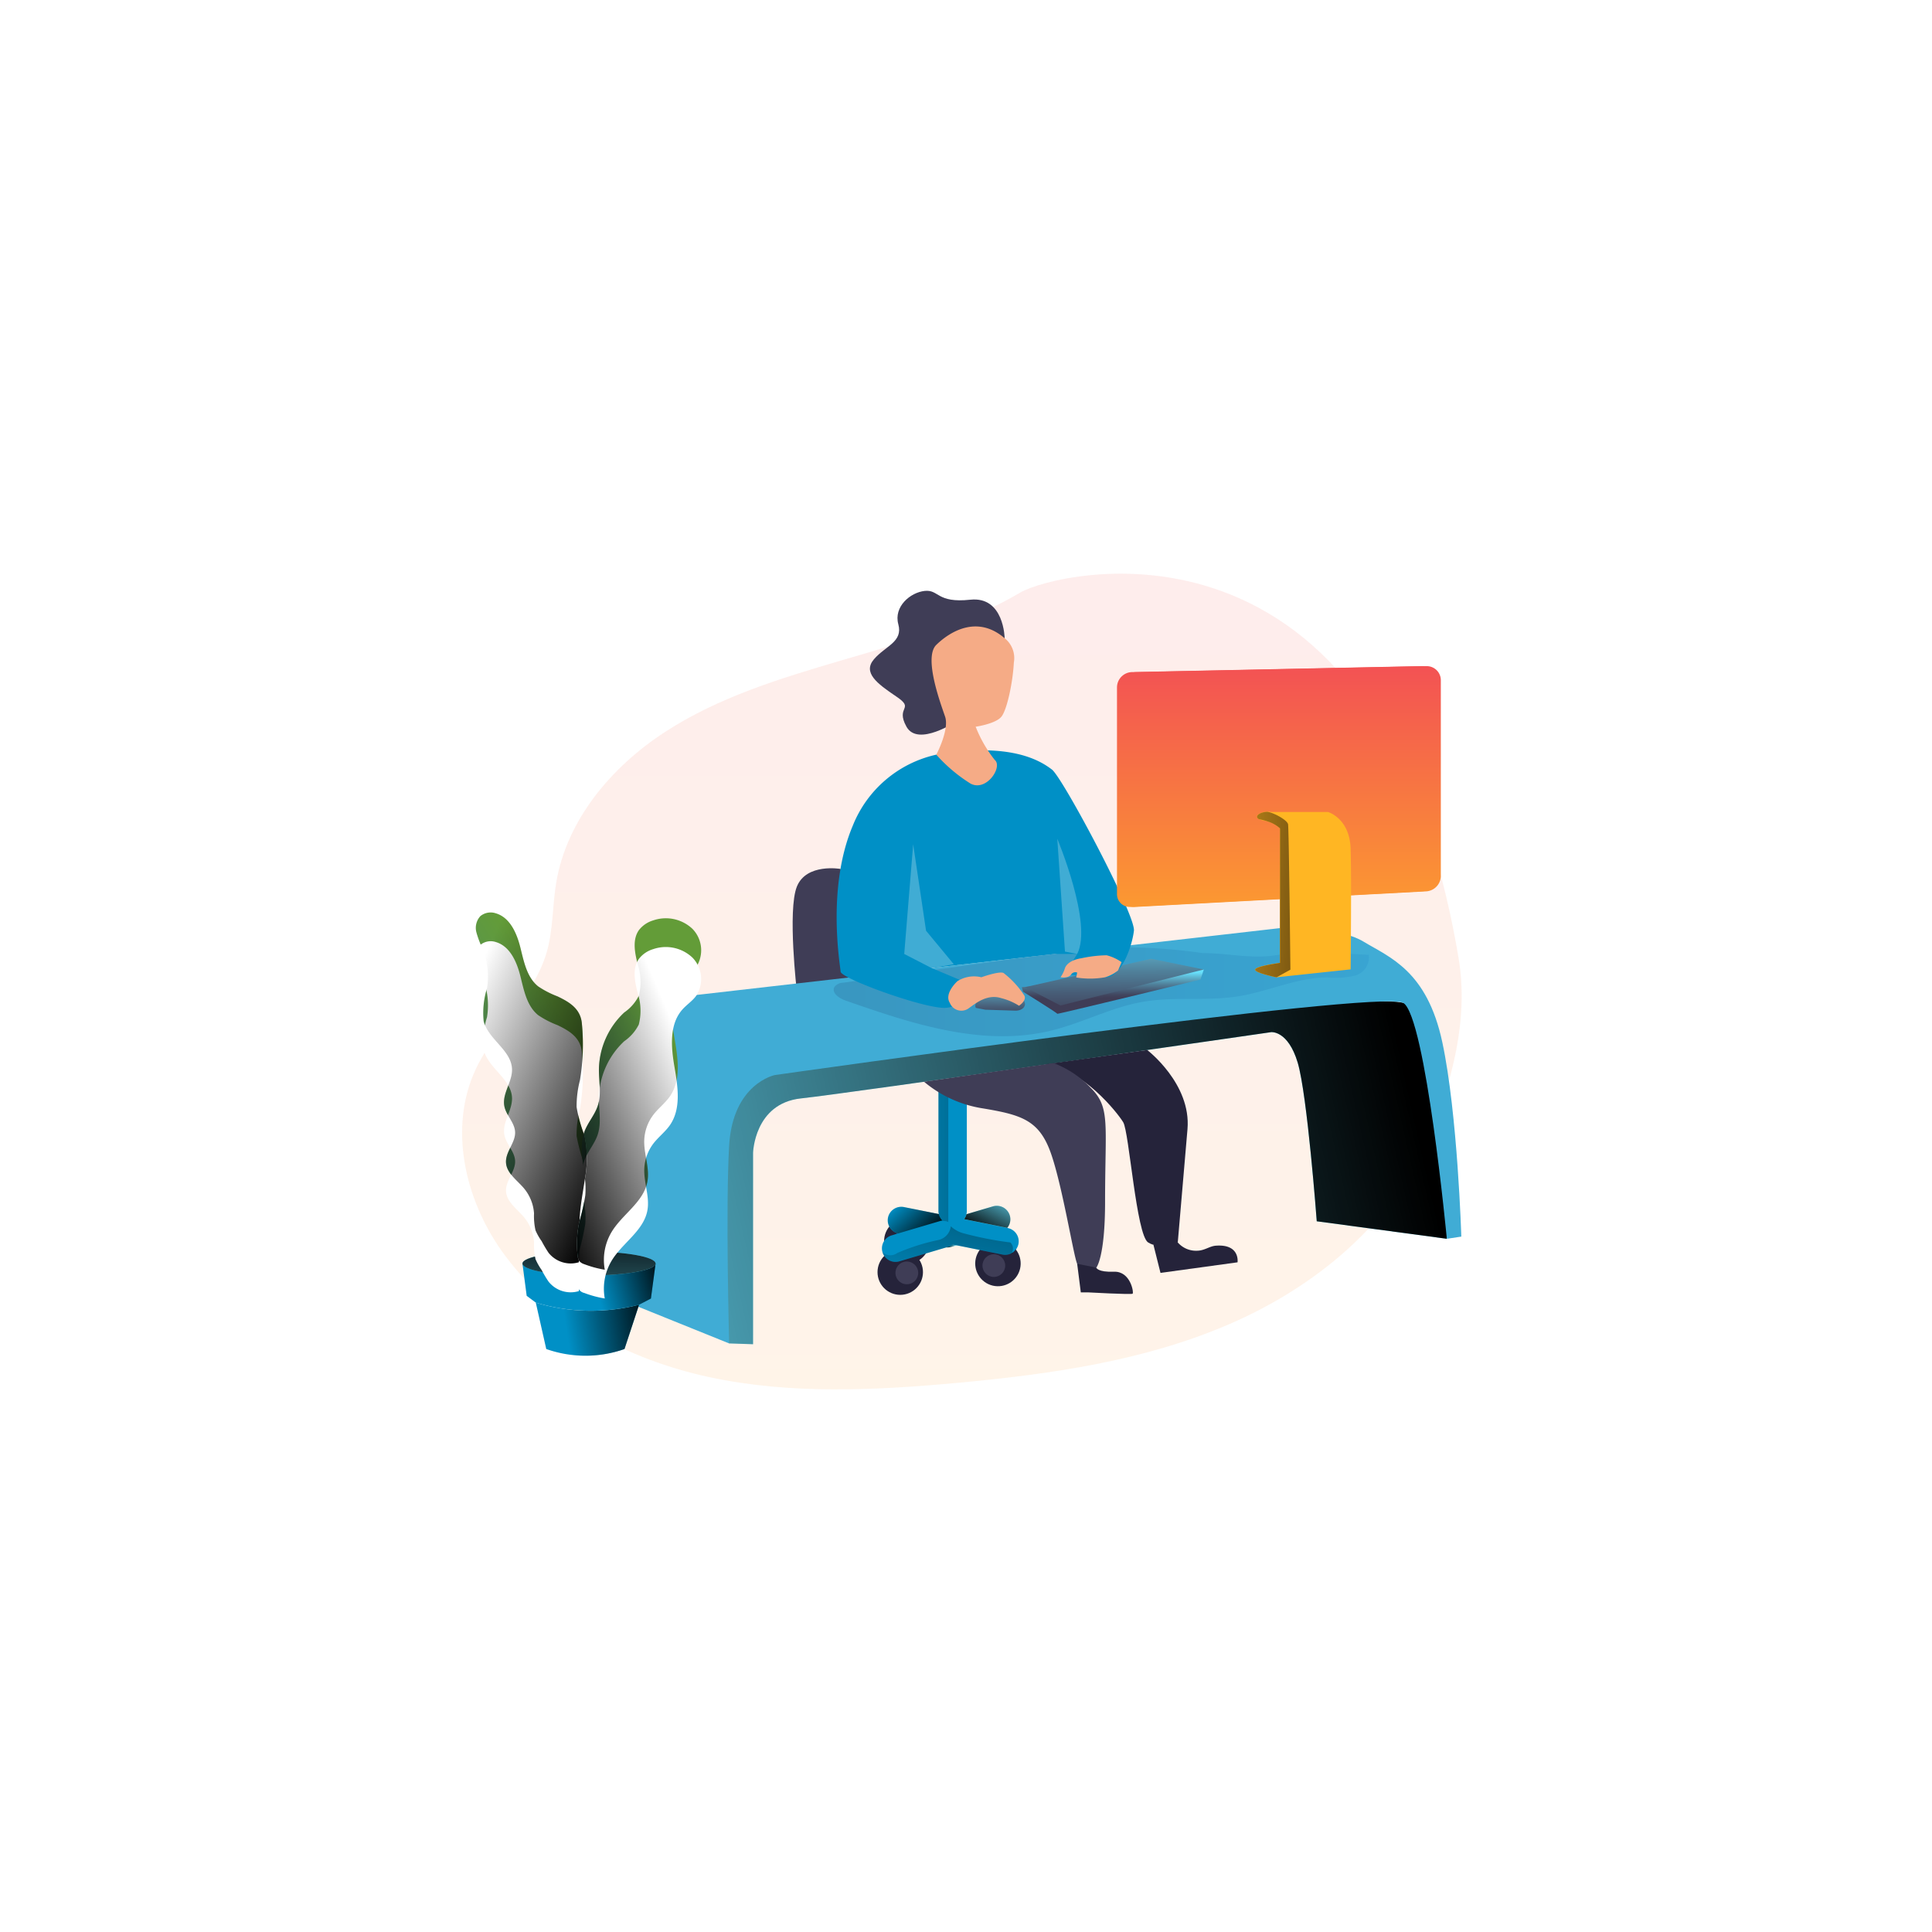 <svg xmlns="http://www.w3.org/2000/svg" xmlns:xlink="http://www.w3.org/1999/xlink" width="202" height="202" viewBox="0 0 202 202">
  <defs>
    <filter id="Ellipse_852" x="0" y="0" width="202" height="202" filterUnits="userSpaceOnUse">
      <feOffset dy="3" input="SourceAlpha"/>
      <feGaussianBlur stdDeviation="8" result="blur"/>
      <feFlood flood-opacity="0.11"/>
      <feComposite operator="in" in2="blur"/>
      <feComposite in="SourceGraphic"/>
    </filter>
    <linearGradient id="linear-gradient" x1="0.5" y1="-0.097" x2="0.5" y2="1.41" gradientUnits="objectBoundingBox">
      <stop offset="0" stop-color="#f24b57"/>
      <stop offset="1" stop-color="#ffb623"/>
    </linearGradient>
    <filter id="Path_31467" x="46.817" y="58.477" width="107.51" height="88.288" filterUnits="userSpaceOnUse">
      <feOffset dx="-1" input="SourceAlpha"/>
      <feGaussianBlur stdDeviation="0.5" result="blur-2"/>
      <feFlood flood-opacity="0.161"/>
      <feComposite operator="in" in2="blur-2"/>
      <feComposite in="SourceGraphic"/>
    </filter>
    <linearGradient id="linear-gradient-2" y1="0.5" x2="1" y2="0.5" gradientUnits="objectBoundingBox">
      <stop offset="0" stop-color="#183866"/>
      <stop offset="1" stop-color="#1a7fc1"/>
    </linearGradient>
    <linearGradient id="linear-gradient-3" x1="-0.001" y1="0.5" x2="1" y2="0.5" gradientUnits="objectBoundingBox">
      <stop offset="0"/>
      <stop offset="0.99" stop-opacity="0"/>
    </linearGradient>
    <linearGradient id="linear-gradient-4" x1="0.118" y1="1.039" x2="1.461" y2="-0.217" xlink:href="#linear-gradient-3"/>
    <linearGradient id="linear-gradient-5" x1="3.035" y1="0.435" x2="-4.541" y2="0.629" xlink:href="#linear-gradient-3"/>
    <linearGradient id="linear-gradient-6" x1="0.98" y1="0.104" x2="-0.5" y2="1.924" xlink:href="#linear-gradient-3"/>
    <linearGradient id="linear-gradient-7" x1="1.141" y1="0.298" x2="-0.843" y2="0.925" xlink:href="#linear-gradient-3"/>
    <linearGradient id="linear-gradient-8" x1="1.015" y1="0.887" x2="-0.067" y2="0.289" xlink:href="#linear-gradient-3"/>
    <linearGradient id="linear-gradient-9" x1="0.964" y1="0.449" x2="-0.477" y2="0.596" xlink:href="#linear-gradient-3"/>
    <linearGradient id="linear-gradient-10" x1="0" y1="0.5" x2="1" y2="0.5" xlink:href="#linear-gradient-2"/>
    <linearGradient id="linear-gradient-11" x1="0.497" y1="0.073" x2="0.509" y2="0.654" gradientUnits="objectBoundingBox">
      <stop offset="0" stop-color="#68e1fd"/>
      <stop offset="0.2" stop-color="#5db4cf"/>
      <stop offset="0.46" stop-color="#50819b"/>
      <stop offset="0.69" stop-color="#475c76"/>
      <stop offset="0.87" stop-color="#41455e"/>
      <stop offset="0.99" stop-color="#3f3d56"/>
    </linearGradient>
    <linearGradient id="linear-gradient-12" x1="0.452" y1="-0.66" x2="0.542" y2="1.355" xlink:href="#linear-gradient-11"/>
    <linearGradient id="linear-gradient-13" x1="0.504" y1="-0.343" x2="0.498" y2="1.383" xlink:href="#linear-gradient-11"/>
    <linearGradient id="linear-gradient-14" x1="1.175" y1="0.432" x2="0.287" y2="0.498" xlink:href="#linear-gradient-3"/>
    <linearGradient id="linear-gradient-15" x1="1.116" y1="0.419" x2="0.545" y2="0.474" xlink:href="#linear-gradient-3"/>
    <linearGradient id="linear-gradient-16" x1="0.57" y1="-1.373" x2="0.281" y2="6.356" xlink:href="#linear-gradient-3"/>
    <linearGradient id="linear-gradient-17" x1="0.028" y1="1.449" x2="0.657" y2="0.244" gradientUnits="objectBoundingBox">
      <stop offset="0" stop-color="#3076a1"/>
      <stop offset="1" stop-color="#639c38"/>
    </linearGradient>
    <filter id="Path_31317">
      <feOffset dy="3" input="SourceAlpha"/>
      <feGaussianBlur stdDeviation="3" result="blur-3"/>
      <feFlood flood-opacity="0.302" result="color"/>
      <feComposite operator="out" in="SourceGraphic" in2="blur-3"/>
      <feComposite operator="in" in="color"/>
      <feComposite operator="in" in2="SourceGraphic"/>
    </filter>
    <filter id="Path_31318">
      <feOffset dy="3" input="SourceAlpha"/>
      <feGaussianBlur stdDeviation="3" result="blur-4"/>
      <feFlood flood-opacity="0.302" result="color-2"/>
      <feComposite operator="out" in="SourceGraphic" in2="blur-4"/>
      <feComposite operator="in" in="color-2"/>
      <feComposite operator="in" in2="SourceGraphic"/>
    </filter>
    <linearGradient id="linear-gradient-19" x1="0.947" y1="0.996" x2="0.249" y2="-0.009" xlink:href="#linear-gradient-3"/>
    <linearGradient id="linear-gradient-20" x1="2.912" y1="1.21" x2="-0.262" y2="0.178" xlink:href="#linear-gradient-3"/>
    <linearGradient id="linear-gradient-21" x1="-0.021" y1="1.05" x2="0.678" y2="0.205" xlink:href="#linear-gradient-3"/>
    <filter id="Path_31334" x="115.697" y="68.146" width="36.443" height="28.181" filterUnits="userSpaceOnUse">
      <feOffset dx="-1" input="SourceAlpha"/>
      <feGaussianBlur stdDeviation="0.5" result="blur-5"/>
      <feFlood flood-opacity="0.161"/>
      <feComposite operator="in" in2="blur-5"/>
      <feComposite in="SourceGraphic"/>
    </filter>
    <linearGradient id="linear-gradient-24" x1="4.363" y1="1.285" x2="-2.323" y2="-0.041" xlink:href="#linear-gradient-3"/>
    <linearGradient id="linear-gradient-25" x1="1.083" y1="0.285" x2="-0.083" y2="0.716" xlink:href="#linear-gradient-3"/>
  </defs>
  <g id="Group_28306" data-name="Group 28306" transform="translate(-317 -1350)">
    <g transform="matrix(1, 0, 0, 1, 317, 1350)" filter="url(#Ellipse_852)">
      <circle id="Ellipse_852-2" data-name="Ellipse 852" cx="77" cy="77" r="77" transform="translate(24 21)" fill="#fff"/>
    </g>
    <g id="Group_28302" data-name="Group 28302">
      <g transform="matrix(1, 0, 0, 1, 317, 1350)" filter="url(#Path_31467)">
        <path id="Path_31467-2" data-name="Path 31467" d="M115.574,48.678c-5.755,3.386-12.264,5.215-18.674,7.094S84,59.628,78.405,63.266,68.113,72.456,67.022,79.045c-.4,2.43-.31,4.946-1.007,7.309-1.356,4.6-5.437,7.893-7.439,12.252-2.785,6.029-1.131,13.394,2.681,18.832,5,7.12,13.253,11.455,21.758,13.285s17.324,1.395,25.988.6c9.682-.9,19.471-2.278,28.4-6.137s17.017-10.479,20.816-19.432c2.5-5.889,4.211-12.49,3.159-18.8C153.189,37.881,119.222,46.533,115.574,48.678Z" transform="translate(-7.87 13.26)" opacity="0.11" fill="url(#linear-gradient)"/>
      </g>
      <g id="Group_28295" data-name="Group 28295" transform="translate(366.761 1404.544)">
        <path id="Path_31289" data-name="Path 31289" d="M294.516,239.2s-3.563-.627-4.561,1.843,0,11,0,11l13.294,9.412Z" transform="translate(-256.397 -202.893)" fill="#3f3d56"/>
        <path id="Path_31290" data-name="Path 31290" d="M400.705,490.792l-5.157,1.527a1.418,1.418,0,0,1-1.758-.956h0a1.418,1.418,0,0,1,.956-1.758l5.155-1.526a1.418,1.418,0,0,1,1.758.954h0A1.418,1.418,0,0,1,400.705,490.792Z" transform="translate(-345.842 -416.496)" fill="#68e1fd"/>
        <circle id="Ellipse_856" data-name="Ellipse 856" cx="2.376" cy="2.376" r="2.376" transform="translate(51.723 79.333) rotate(-76.8)" fill="#25233a"/>
        <circle id="Ellipse_857" data-name="Ellipse 857" cx="1.188" cy="1.188" r="1.188" transform="translate(52.962 76.59)" fill="#3f3d56"/>
        <circle id="Ellipse_858" data-name="Ellipse 858" cx="2.376" cy="2.376" r="2.376" transform="translate(41.692 75.214) rotate(-45)" fill="#25233a"/>
        <path id="Path_31291" data-name="Path 31291" d="M364.7,508.348a1.188,1.188,0,1,1-1.188-1.188A1.188,1.188,0,0,1,364.7,508.348Z" transform="translate(-318.883 -432.92)" fill="url(#linear-gradient-2)"/>
        <circle id="Ellipse_859" data-name="Ellipse 859" cx="2.376" cy="2.376" r="2.376" transform="translate(41.988 76.087)" fill="#25233a"/>
        <path id="Path_31292" data-name="Path 31292" d="M367.716,530.318a1.188,1.188,0,1,1-1.188-1.188A1.188,1.188,0,0,1,367.716,530.318Z" transform="translate(-321.475 -451.775)" fill="#3f3d56"/>
        <path id="Path_31293" data-name="Path 31293" d="M371.625,493.77l-10.868-2.193a1.418,1.418,0,0,1-1.106-1.667h0a1.418,1.418,0,0,1,1.666-1.106L372.185,491a1.418,1.418,0,0,1,1.106,1.667h0A1.418,1.418,0,0,1,371.625,493.77Z" transform="translate(-316.569 -417.143)" fill="#0090c6"/>
        <path id="Path_31294" data-name="Path 31294" d="M341.07,403.17h2.968v12.5a1.483,1.483,0,0,1-1.483,1.483h0a1.483,1.483,0,0,1-1.483-1.483v-12.5Z" transform="translate(-292.713 -343.617)" fill="#0090c6"/>
        <path id="Path_31295" data-name="Path 31295" d="M362.325,501.459l-5.155,1.53a1.418,1.418,0,0,1-1.76-.956h0a1.418,1.418,0,0,1,.956-1.758l5.155-1.526a1.418,1.418,0,0,1,1.758.954h0A1.418,1.418,0,0,1,362.325,501.459Z" transform="translate(-312.903 -425.653)" fill="#0090c6"/>
        <path id="Path_31296" data-name="Path 31296" d="M403.959,516.659l-.567.169a1.4,1.4,0,0,1-.522.052l.237-.069a1.394,1.394,0,0,0,.455-.231Z" transform="translate(-353.683 -441.005)" fill="url(#linear-gradient-3)"/>
        <path id="Path_31297" data-name="Path 31297" d="M420.829,489.451a1.409,1.409,0,0,1-.32.893L416,489.433a1.462,1.462,0,0,0,.241-.516l2.778-.822a1.418,1.418,0,0,1,1.811,1.357Z" transform="translate(-364.952 -416.51)" fill="url(#linear-gradient-4)"/>
        <path id="Path_31298" data-name="Path 31298" d="M397.058,416.416a1.471,1.471,0,0,1-.038-.337v-12.5h1.031v13.47a.5.5,0,0,0,.01.2,1.341,1.341,0,0,0-.493-.109,2.617,2.617,0,0,0-.36,0l.074-.021A6.59,6.59,0,0,0,397.058,416.416Z" transform="translate(-348.663 -344.027)" opacity="0.31" fill="url(#linear-gradient-5)"/>
        <path id="Path_31299" data-name="Path 31299" d="M369.264,505.945a1.4,1.4,0,0,1-.676.174,1.475,1.475,0,0,1-.284-.028l-4.781-.966-.4-.079a1.394,1.394,0,0,1-.455.231l-.237.069-4.913,1.46a1.418,1.418,0,0,1-1.76-.956,1.212,1.212,0,0,0,1.541.088,22.285,22.285,0,0,1,4.34-1.371,1.663,1.663,0,0,0,1.248-1.314.95.95,0,0,1,.017-.113,3.111,3.111,0,0,0,1.388.75,36.347,36.347,0,0,0,4.836.943A.883.883,0,0,1,369.264,505.945Z" transform="translate(-313.253 -429.471)" opacity="0.31" fill="url(#linear-gradient-6)"/>
        <path id="Path_31300" data-name="Path 31300" d="M452.483,519.56a1.373,1.373,0,0,1-.353.376C452.225,519.838,452.347,519.708,452.483,519.56Z" transform="translate(-395.959 -443.562)" fill="url(#linear-gradient-7)"/>
        <path id="Path_31301" data-name="Path 31301" d="M365.116,489.484a1.479,1.479,0,0,0,.357.672c-.044.008-.089.02-.135.033l-4.469,1.323a1.418,1.418,0,0,1,.318-2.792,1.477,1.477,0,0,1,.284.028Z" transform="translate(-316.721 -417.095)" fill="url(#linear-gradient-8)"/>
        <path id="Path_31302" data-name="Path 31302" d="M399.81,498.85" transform="translate(-351.057 -425.789)" fill="#fff"/>
        <path id="Path_31303" data-name="Path 31303" d="M399.81,498.85" transform="translate(-351.057 -425.789)" fill="#fff"/>
        <path id="Path_31304" data-name="Path 31304" d="M399.81,498.85" transform="translate(-351.057 -425.789)" fill="#fff"/>
        <path id="Path_31305" data-name="Path 31305" d="M360.587,39.491s-.058-4.407-3.59-4.027-3.261-1.079-4.77-.919-3.261,1.649-2.758,3.488-1.331,2.25-2.537,3.645.284,2.537,2.314,3.9-.126,1.011,1.078,3.168,5.279-.6,5.279-.6Z" transform="translate(-305.306 -27.306)" fill="#3f3d56"/>
        <path id="Path_31306" data-name="Path 31306" d="M235.337,373.008l2.505.085V353.085s.126-5.174,5.009-5.693,49.169-6.929,49.169-6.929,1.755-.186,2.763,3.176,1.995,16.6,1.995,16.6l13.6,1.829s.359-23.375-4.55-24.664-69.1,5.284-69.1,5.284S231.962,367.522,235.337,373.008Z" transform="translate(-208.867 -287.092)" fill="#68e1fd"/>
        <path id="Path_31307" data-name="Path 31307" d="M235.337,373.008l2.505.085V353.085s.126-5.174,5.009-5.693,49.169-6.929,49.169-6.929,1.755-.186,2.763,3.176,1.995,16.6,1.995,16.6l13.6,1.829s.359-23.375-4.55-24.664-69.1,5.284-69.1,5.284S231.962,367.522,235.337,373.008Z" transform="translate(-208.867 -287.092)" fill="url(#linear-gradient-9)"/>
        <path id="Path_31308" data-name="Path 31308" d="M149.42,298.74s1.228-6.794,9.864-8.575l60.956-6.984s5.985-.248,8.723,1.409,6.646,3.031,8.248,10.532,1.985,20.314,1.985,20.314l-1.514.23s-2.206-23.2-4.55-24.664-65.712,7.543-65.712,7.543-4.4.875-4.778,7.389,0,20.67,0,20.67l-13.22-5.338Z" transform="translate(-136.169 -240.687)" fill="#40acd5"/>
        <path id="Path_31309" data-name="Path 31309" d="M358.386,297.975a57.01,57.01,0,0,0-9.514-.588c-2.389.094-4.763.425-7.132.756l-20.9,2.922a1.2,1.2,0,0,0-.936.442c-.34.6.459,1.183,1.107,1.409,6.948,2.436,14.37,4.9,21.522,3.166,3.27-.794,6.307-2.443,9.623-3.016s6.721-.045,10.03-.586c3.111-.508,6.073-1.95,9.226-1.964a9.044,9.044,0,0,0,2.88-.181,1.988,1.988,0,0,0,1.475-2.175c-2.96-.1-6.284-.651-9.188-.057C363.71,298.691,361.264,297.975,358.386,297.975Z" transform="translate(-282.415 -252.867)" opacity="0.19" fill="url(#linear-gradient-10)"/>
        <path id="Path_31310" data-name="Path 31310" d="M458.5,315.629l.122.466s3.61,2.245,3.587,2.317,14.974-3.583,14.974-3.583l.349-1.049Z" transform="translate(-401.426 -266.959)" fill="url(#linear-gradient-11)"/>
        <path id="Path_31311" data-name="Path 31311" d="M404.93,308.413l13.193-2.973,5.5,1.124-14.988,3.77Z" transform="translate(-347.518 -259.744)" fill="url(#linear-gradient-12)"/>
        <path id="Path_31312" data-name="Path 31312" d="M425.254,329.173l3.132.1s.8.047,1-.557-1.269-1.879-1.435-1.9-4.281,1.07-3.686,2.165Z" transform="translate(-371.995 -278.148)" fill="url(#linear-gradient-13)"/>
        <path id="Path_31313" data-name="Path 31313" d="M110.907,559.653l-1.524,4.628a12.281,12.281,0,0,1-8.18,0l-1.093-4.851A20.121,20.121,0,0,0,110.907,559.653Z" transform="translate(-93.851 -477.779)" fill="#0090c6"/>
        <path id="Path_31314" data-name="Path 31314" d="M110.907,559.653l-1.524,4.628a12.281,12.281,0,0,1-8.18,0l-1.093-4.851A20.121,20.121,0,0,0,110.907,559.653Z" transform="translate(-93.851 -477.779)" fill="url(#linear-gradient-14)"/>
        <path id="Path_31315" data-name="Path 31315" d="M104.191,530.61l-.489,3.659-1.239.649a20.144,20.144,0,0,1-10.8-.223l-.951-.709-.444-3.377Z" transform="translate(-85.406 -453.046)" fill="#0090c6"/>
        <path id="Path_31316" data-name="Path 31316" d="M104.191,530.61l-.489,3.659-1.239.649a20.144,20.144,0,0,1-10.8-.223l-.951-.709-.444-3.377Z" transform="translate(-85.406 -453.046)" fill="url(#linear-gradient-15)"/>
        <ellipse id="Ellipse_860" data-name="Ellipse 860" cx="6.959" cy="1.252" rx="6.959" ry="1.252" transform="translate(4.864 76.312)" fill="#68e1fd"/>
        <ellipse id="Ellipse_861" data-name="Ellipse 861" cx="6.959" cy="1.252" rx="6.959" ry="1.252" transform="translate(4.864 76.312)" fill="url(#linear-gradient-16)"/>
        <g data-type="innerShadowGroup">
          <path id="Path_31317-2" data-name="Path 31317" d="M64.477,280.565a9.8,9.8,0,0,1-2.009-1.039c-1.191-.96-1.493-2.613-1.866-4.1s-1.093-3.119-2.565-3.545a1.7,1.7,0,0,0-1.614.3,1.825,1.825,0,0,0-.41,1.69,10.128,10.128,0,0,0,.641,1.7,7.824,7.824,0,0,1,.466,4.156,8.645,8.645,0,0,0-.345,3.443c.483,1.913,2.892,3.034,2.959,5.005.045,1.33-1.049,2.561-.8,3.869.183.968,1.075,1.724,1.123,2.708.054,1.116-1,2.06-.95,3.176S60.273,299.8,61,300.668a4.561,4.561,0,0,1,1.036,2.6,6.735,6.735,0,0,0,.156,1.777,6.457,6.457,0,0,0,.645,1.134,11.357,11.357,0,0,0,.717,1.207,2.952,2.952,0,0,0,3.162.993,41.274,41.274,0,0,0,.091-4.495c.123-2.9,1.222-5.83.519-8.649a19.824,19.824,0,0,1-.842-3.075,10.669,10.669,0,0,1,.35-2.82,22.588,22.588,0,0,0,.208-5.876C66.926,281.922,65.837,281.209,64.477,280.565Z" transform="translate(-55.965 -230.936)" fill="url(#linear-gradient-17)"/>
          <g transform="matrix(1, 0, 0, 1, -49.76, -54.54)" filter="url(#Path_31317)">
            <path id="Path_31317-3" data-name="Path 31317" d="M64.477,280.565a9.8,9.8,0,0,1-2.009-1.039c-1.191-.96-1.493-2.613-1.866-4.1s-1.093-3.119-2.565-3.545a1.7,1.7,0,0,0-1.614.3,1.825,1.825,0,0,0-.41,1.69,10.128,10.128,0,0,0,.641,1.7,7.824,7.824,0,0,1,.466,4.156,8.645,8.645,0,0,0-.345,3.443c.483,1.913,2.892,3.034,2.959,5.005.045,1.33-1.049,2.561-.8,3.869.183.968,1.075,1.724,1.123,2.708.054,1.116-1,2.06-.95,3.176S60.273,299.8,61,300.668a4.561,4.561,0,0,1,1.036,2.6,6.735,6.735,0,0,0,.156,1.777,6.457,6.457,0,0,0,.645,1.134,11.357,11.357,0,0,0,.717,1.207,2.952,2.952,0,0,0,3.162.993,41.274,41.274,0,0,0,.091-4.495c.123-2.9,1.222-5.83.519-8.649a19.824,19.824,0,0,1-.842-3.075,10.669,10.669,0,0,1,.35-2.82,22.588,22.588,0,0,0,.208-5.876C66.926,281.922,65.837,281.209,64.477,280.565Z" transform="translate(-6.2 -176.39)" fill="#fff"/>
          </g>
        </g>
        <g data-type="innerShadowGroup">
          <path id="Path_31318-2" data-name="Path 31318" d="M132.746,291.831c-.011,1.295.284,2.633-.13,3.862-.313.932-1,1.694-1.358,2.61-.821,2.114.284,4.485.058,6.742a24.1,24.1,0,0,1-.614,2.736,10.961,10.961,0,0,0-.189,3.521.889.889,0,0,0,.7.927,11.077,11.077,0,0,0,2.148.58,5.7,5.7,0,0,1,.734-3.977c1.124-1.843,3.309-3.085,3.716-5.2.275-1.433-.366-2.888-.32-4.347a4.669,4.669,0,0,1,.956-2.68c.529-.689,1.245-1.222,1.737-1.937,1.182-1.723.814-4.025.462-6.085s-.556-4.431.834-5.992c.44-.493,1.012-.864,1.411-1.391a3.208,3.208,0,0,0-.369-4.037,4.052,4.052,0,0,0-4.1-.879,2.954,2.954,0,0,0-1.494,1.017c-.709,1.007-.425,2.382-.125,3.579a5.922,5.922,0,0,1,.115,3.287,4.679,4.679,0,0,1-1.524,1.745A8.314,8.314,0,0,0,132.746,291.831Z" transform="translate(-119.888 -234.596)" fill="url(#linear-gradient-17)"/>
          <g transform="matrix(1, 0, 0, 1, -49.76, -54.54)" filter="url(#Path_31318)">
            <path id="Path_31318-3" data-name="Path 31318" d="M132.746,291.831c-.011,1.295.284,2.633-.13,3.862-.313.932-1,1.694-1.358,2.61-.821,2.114.284,4.485.058,6.742a24.1,24.1,0,0,1-.614,2.736,10.961,10.961,0,0,0-.189,3.521.889.889,0,0,0,.7.927,11.077,11.077,0,0,0,2.148.58,5.7,5.7,0,0,1,.734-3.977c1.124-1.843,3.309-3.085,3.716-5.2.275-1.433-.366-2.888-.32-4.347a4.669,4.669,0,0,1,.956-2.68c.529-.689,1.245-1.222,1.737-1.937,1.182-1.723.814-4.025.462-6.085s-.556-4.431.834-5.992c.44-.493,1.012-.864,1.411-1.391a3.208,3.208,0,0,0-.369-4.037,4.052,4.052,0,0,0-4.1-.879,2.954,2.954,0,0,0-1.494,1.017c-.709,1.007-.425,2.382-.125,3.579a5.922,5.922,0,0,1,.115,3.287,4.679,4.679,0,0,1-1.524,1.745A8.314,8.314,0,0,0,132.746,291.831Z" transform="translate(-70.13 -180.05)" fill="#fff"/>
          </g>
        </g>
        <path id="Path_31319" data-name="Path 31319" d="M67.375,299.581c-.2,1.407-.492,2.824-.552,4.235v.142a.372.372,0,0,1-.024.1,10.96,10.96,0,0,0-.189,3.521,1.321,1.321,0,0,0,.15.552c-.007.06-.016.118-.024.177a2.952,2.952,0,0,1-3.162-.993,13,13,0,0,1-.717-1.207,6.127,6.127,0,0,1-.645-1.134,6.746,6.746,0,0,1-.156-1.777,4.561,4.561,0,0,0-1.036-2.6c-.727-.872-1.843-1.6-1.893-2.738s1-2.06.95-3.176c-.048-.984-.94-1.74-1.123-2.708-.248-1.309.851-2.539.8-3.869-.067-1.971-2.476-3.092-2.959-5.005a8.671,8.671,0,0,1,.345-3.443,7.824,7.824,0,0,0-.466-4.156,9.946,9.946,0,0,1-.641-1.7,1.82,1.82,0,0,1,.41-1.69,1.7,1.7,0,0,1,1.614-.3c1.472.425,2.191,2.062,2.565,3.545s.675,3.136,1.866,4.1A9.6,9.6,0,0,0,64.5,280.5c1.361.644,2.45,1.357,2.566,2.891a22.9,22.9,0,0,1-.208,5.876,10.787,10.787,0,0,0-.35,2.82,14.067,14.067,0,0,0,.757,2.762c.03.1.06.208.085.313A11.52,11.52,0,0,1,67.375,299.581Z" transform="translate(-55.982 -230.876)" fill="url(#linear-gradient-19)"/>
        <path id="Path_31320" data-name="Path 31320" d="M130.7,503.184a1.322,1.322,0,0,1-.15-.552,10.96,10.96,0,0,1,.189-3.521c.007-.034.016-.068.024-.1C130.716,500.4,130.878,501.806,130.7,503.184Z" transform="translate(-119.923 -425.926)" fill="url(#linear-gradient-20)"/>
        <path id="Path_31321" data-name="Path 31321" d="M142.921,281.2c-.4.527-.971.9-1.411,1.391-1.389,1.56-1.185,3.932-.834,5.992s.72,4.363-.462,6.085c-.492.709-1.208,1.248-1.737,1.937a4.669,4.669,0,0,0-.956,2.68c-.045,1.459.6,2.914.32,4.347-.407,2.117-2.592,3.362-3.716,5.2a5.7,5.7,0,0,0-.729,3.977,11.076,11.076,0,0,1-2.142-.58,1.148,1.148,0,0,1-.5-.3.537.537,0,0,1-.052-.074,1.321,1.321,0,0,1-.15-.552,10.96,10.96,0,0,1,.189-3.521c.007-.034.016-.068.024-.1a21.724,21.724,0,0,0,.59-2.634,8.451,8.451,0,0,0-.034-1.744,11.384,11.384,0,0,0-.033-4.414c-.026-.1-.055-.21-.085-.313.027-.091.058-.181.094-.271.356-.916,1.045-1.679,1.358-2.61.413-1.229.119-2.568.13-3.862a8.334,8.334,0,0,1,2.646-5.921,4.679,4.679,0,0,0,1.524-1.745,5.974,5.974,0,0,0-.115-3.287c-.3-1.2-.588-2.572.125-3.579a2.931,2.931,0,0,1,1.494-1.017,4.054,4.054,0,0,1,4.1.879A3.21,3.21,0,0,1,142.921,281.2Z" transform="translate(-119.923 -234.596)" fill="url(#linear-gradient-21)"/>
        <path id="Path_31322" data-name="Path 31322" d="M505.11-16.44" transform="translate(-441.427 16.44)" fill="none" stroke="#6c62ff" stroke-miterlimit="10" stroke-width="1.86"/>
        <path id="Path_31323" data-name="Path 31323" d="M332.375,152.619a12.257,12.257,0,0,0-8.724,7.415c-2.759,6.5-1.324,14.573-1.276,15.275s8.455,3.784,10.858,3.784a3.026,3.026,0,0,0,2.9-2.379l-4.247-1.788,12.9-1.473h2.317l-1.276,2.12s2.518.261,4.2.32,2.826-3.231,3.014-4.868-7.434-15.985-8.572-16.849S340.241,151.255,332.375,152.619Z" transform="translate(-284.245 -128.259)" fill="#0090c6"/>
        <path id="Path_31324" data-name="Path 31324" d="M399.586,62.045a2.651,2.651,0,0,1,.961,2.552c-.095,1.95-.69,4.883-1.292,5.643s-2.7,1.058-2.7,1.058a13.509,13.509,0,0,0,2,3.477c.854.713-.858,3.34-2.522,2.478a16.362,16.362,0,0,1-3.594-3.033s1.388-2.607.919-3.98-2.269-6.183-.919-7.5S396.674,59.54,399.586,62.045Z" transform="translate(-344.306 -49.86)" fill="#f5ab86"/>
        <path id="Path_31325" data-name="Path 31325" d="M316.784,221.03,315.85,232.5l2.857,1.473,2.325-.4-2.9-3.5Z" transform="translate(-271.069 -187.302)" fill="#fff" opacity="0.25"/>
        <path id="Path_31326" data-name="Path 31326" d="M484.66,217.36s3.736,8.891,2.08,12.045l-1.276-.245Z" transform="translate(-423.877 -184.21)" fill="#fff" opacity="0.25"/>
        <path id="Path_31327" data-name="Path 31327" d="M405.229,316.955s-1.426,1.276-.79,2.269a1.3,1.3,0,0,0,2.03.52c.634-.444,1.879-1.5,3.362-1.014a6.369,6.369,0,0,1,1.843.791s.781-.512.578-1.025a9.387,9.387,0,0,0-2.2-2.4c-.449-.221-2.315.447-2.315.447A3.245,3.245,0,0,0,405.229,316.955Z" transform="translate(-354.89 -268.91)" fill="#f5ab86"/>
        <path id="Path_31328" data-name="Path 31328" d="M489.2,303.534s-1.358.156-1.7,1.018a3.444,3.444,0,0,1-.466.967s.767.142,1.086-.259a.533.533,0,0,1,.651-.233l-.095.515a9.108,9.108,0,0,0,3.026-.023,3.964,3.964,0,0,0,1.346-.709l.369-.871a4.722,4.722,0,0,0-1.56-.719A13.227,13.227,0,0,0,489.2,303.534Z" transform="translate(-425.911 -257.885)" fill="#f5ab86"/>
        <path id="Path_31329" data-name="Path 31329" d="M485.965,373.13s4.626,3.522,4.215,8.286-1.015,11.838-1.015,11.838-1.866.785-3.1,0-1.985-11.534-2.6-12.561-4.3-5.654-8.235-6.053Z" transform="translate(-415.784 -317.894)" fill="#25233a"/>
        <path id="Path_31330" data-name="Path 31330" d="M386.4,384.767a12.579,12.579,0,0,0,6.206,2.795c3.976.668,5.829,1.225,7.044,4.643s2.381,10.776,2.762,11.6,2,.4,2,.4.917-1.052.917-6.9c0-8.156.567-9.827-1.476-11.876a10.424,10.424,0,0,0-3.9-2.607Z" transform="translate(-339.549 -326.21)" fill="#3f3d56"/>
        <path id="Path_31331" data-name="Path 31331" d="M499.33,530.81l.379,2.985h.709s4.566.25,4.709.142-.22-2.364-1.95-2.3-1.843-.425-1.843-.425Z" transform="translate(-436.467 -453.217)" fill="#25233a"/>
        <path id="Path_31332" data-name="Path 31332" d="M555.57,515.305l.737,2.938,8.056-1.106s.284-1.93-2.269-1.738c-.673.05-1.175.523-1.985.527a2.511,2.511,0,0,1-1.993-.866h0Z" transform="translate(-484.733 -439.7)" fill="#25233a"/>
        <path id="Path_31333" data-name="Path 31333" d="M560.6,113.613l-30.494,1.633a1.337,1.337,0,0,1-1.408-1.334V92.3a1.608,1.608,0,0,1,1.576-1.608l30.369-.627a1.469,1.469,0,0,1,1.5,1.469v20.45A1.629,1.629,0,0,1,560.6,113.613Z" transform="translate(-461.672 -74.966)" fill="url(#linear-gradient)"/>
        <g transform="matrix(1, 0, 0, 1, -49.76, -54.54)" filter="url(#Path_31334)">
          <path id="Path_31334-2" data-name="Path 31334" d="M570.531,113.613l-30.494,1.633a1.337,1.337,0,0,1-1.406-1.334V92.3a1.606,1.606,0,0,1,1.574-1.608l30.369-.627a1.469,1.469,0,0,1,1.5,1.469v20.45A1.63,1.63,0,0,1,570.531,113.613Z" transform="translate(-420.43 -20.42)" fill="url(#linear-gradient)"/>
        </g>
        <path id="Path_31336" data-name="Path 31336" d="M640.6,213.943l-7.743.825s-2.358-.476-2.23-.825,2.59-.685,2.59-.685V199.2h0a2.386,2.386,0,0,0-1.235-.709h0a4.649,4.649,0,0,0-.525-.122,1.532,1.532,0,0,1-.44-.133c-.529-.274.055-.75.876-.771a2.1,2.1,0,0,1,.384.023h5.955s2.254.635,2.364,3.806S640.6,213.943,640.6,213.943Z" transform="translate(-549.146 -167.134)" fill="#ffb623"/>
        <path id="Path_31337" data-name="Path 31337" d="M634.276,213.98l-1.446.8s-2.358-.476-2.23-.825,2.59-.685,2.59-.685v-14.06h0a3.237,3.237,0,0,0-1.235-.709h0a6.174,6.174,0,0,0-.964-.255c-.529-.274.055-.75.876-.771.7.1,2.076.861,2.165,1.3S634.276,213.98,634.276,213.98Z" transform="translate(-549.12 -167.14)" fill="#ffb623"/>
        <path id="Path_31338" data-name="Path 31338" d="M634.276,213.98l-1.446.8s-2.358-.476-2.23-.825,2.59-.685,2.59-.685v-14.06h0a3.237,3.237,0,0,0-1.235-.709h0a6.174,6.174,0,0,0-.964-.255c-.529-.274.055-.75.876-.771.7.1,2.076.861,2.165,1.3S634.276,213.98,634.276,213.98Z" transform="translate(-549.12 -167.14)" fill="url(#linear-gradient-24)"/>
        <path id="Path_31339" data-name="Path 31339" d="M450.893,522.21c-.18.184-.264.252-.157.1A1.126,1.126,0,0,0,450.893,522.21Z" transform="translate(-394.722 -445.837)" fill="url(#linear-gradient-25)"/>
      </g>
    </g>
  </g>
</svg>
